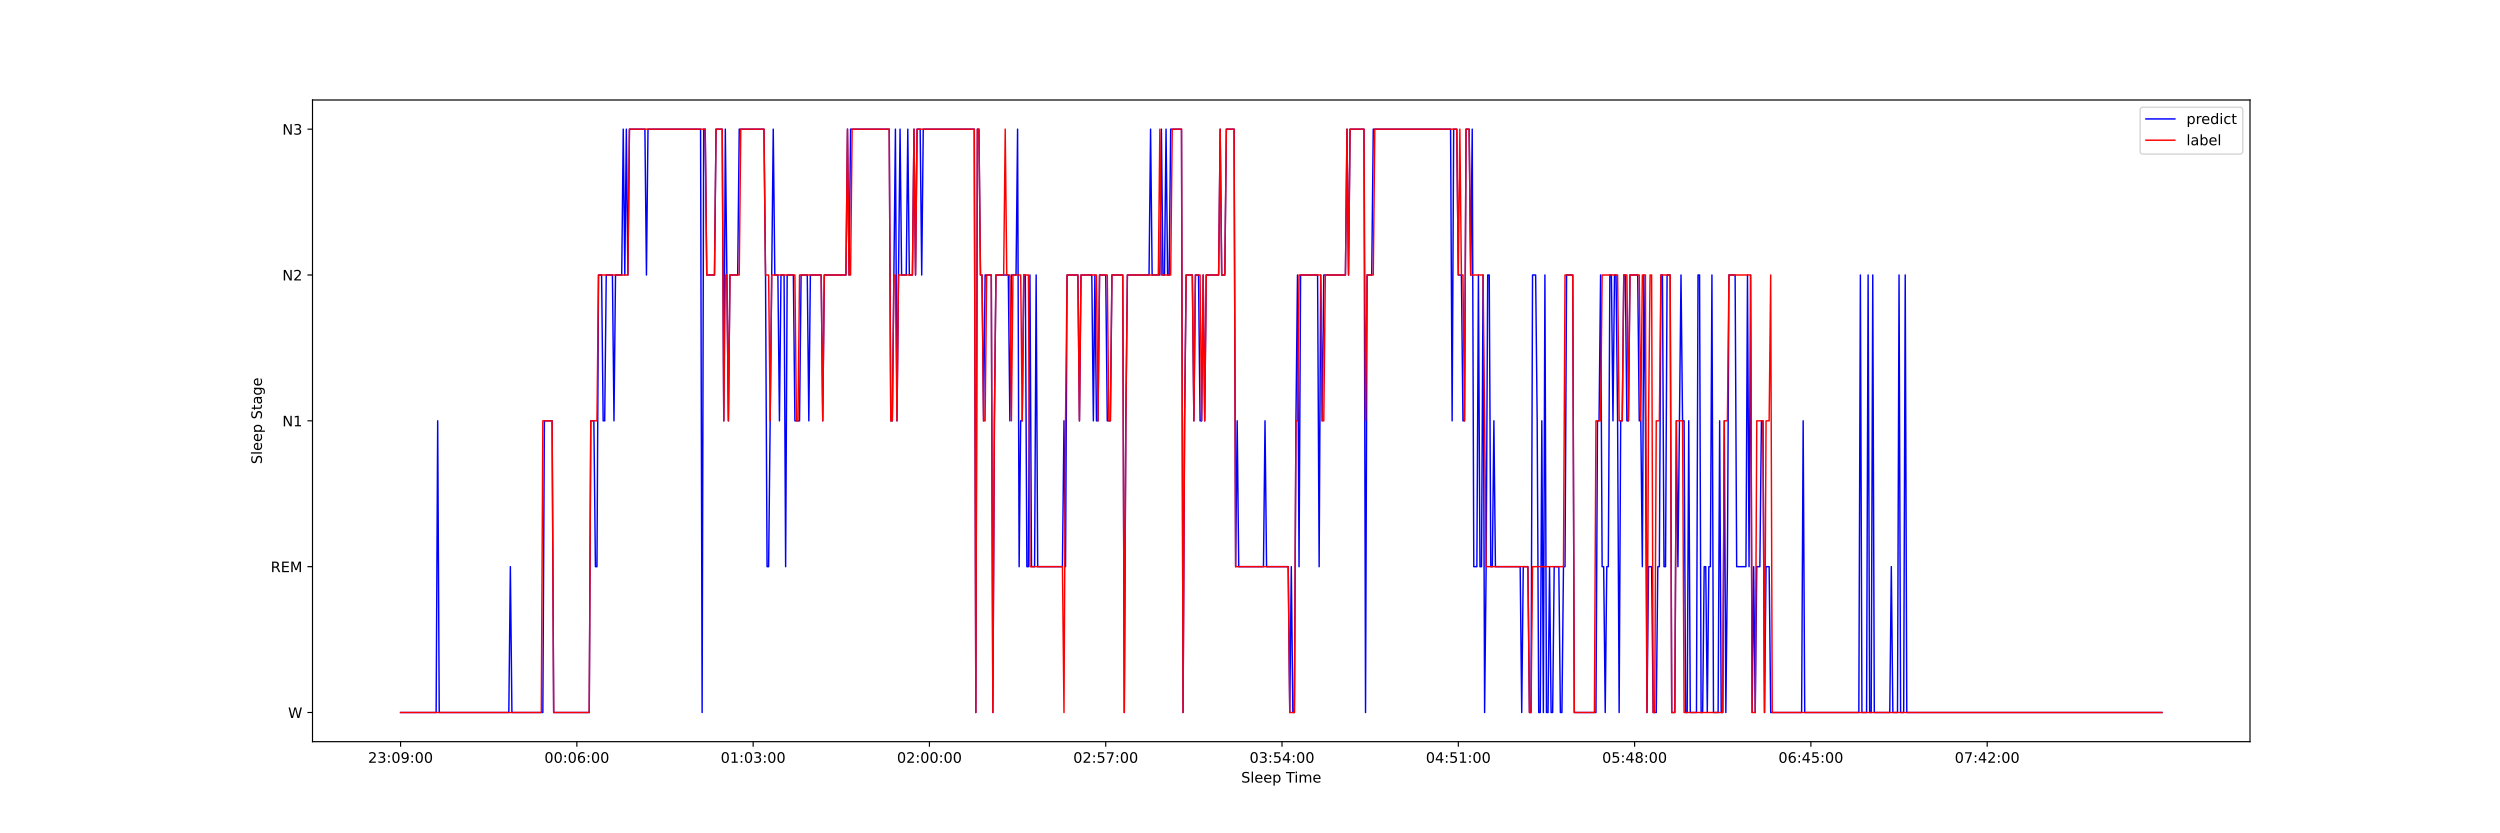 <?xml version="1.0" encoding="utf-8" standalone="no"?>
<!DOCTYPE svg PUBLIC "-//W3C//DTD SVG 1.1//EN"
  "http://www.w3.org/Graphics/SVG/1.1/DTD/svg11.dtd">
<!-- Created with matplotlib (https://matplotlib.org/) -->
<svg height="576pt" version="1.1" viewBox="0 0 1728 576" width="1728pt" xmlns="http://www.w3.org/2000/svg" xmlns:xlink="http://www.w3.org/1999/xlink">
 <defs>
  <style type="text/css">*{stroke-linecap:butt;stroke-linejoin:round;}</style>
 </defs>
 <g id="figure_1">
  <g id="patch_1">
   <path d="M 0 576 
L 1728 576 
L 1728 0 
L 0 0 
z
" style="fill:#ffffff;"/>
  </g>
  <g id="axes_1">
   <g id="patch_2">
    <path d="M 216 512.64 
L 1555.2 512.64 
L 1555.2 69.12 
L 216 69.12 
z
" style="fill:#ffffff;"/>
   </g>
   <g id="matplotlib.axis_1">
    <g id="xtick_1">
     <g id="line2d_1">
      <defs>
       <path d="M 0 0 
L 0 3.5 
" id="meec1306225" style="stroke:#000000;stroke-width:0.8;"/>
      </defs>
      <g>
       <use style="stroke:#000000;stroke-width:0.8;" x="276.873" xlink:href="#meec1306225" y="512.64"/>
      </g>
     </g>
     <g id="text_1">
      <!-- 23:09:00 -->
      <g transform="translate(254.416 527.238)scale(0.1 -0.1)">
       <defs>
        <path d="M 19.188 8.297 
L 53.609 8.297 
L 53.609 0 
L 7.328 0 
L 7.328 8.297 
Q 12.938 14.109 22.625 23.891 
Q 32.328 33.688 34.812 36.531 
Q 39.547 41.844 41.422 45.531 
Q 43.312 49.219 43.312 52.781 
Q 43.312 58.594 39.234 62.25 
Q 35.156 65.922 28.609 65.922 
Q 23.969 65.922 18.812 64.312 
Q 13.672 62.703 7.812 59.422 
L 7.812 69.391 
Q 13.766 71.781 18.938 73 
Q 24.125 74.219 28.422 74.219 
Q 39.75 74.219 46.484 68.547 
Q 53.219 62.891 53.219 53.422 
Q 53.219 48.922 51.531 44.891 
Q 49.859 40.875 45.406 35.406 
Q 44.188 33.984 37.641 27.219 
Q 31.109 20.453 19.188 8.297 
z
" id="DejaVuSans-50"/>
        <path d="M 40.578 39.312 
Q 47.656 37.797 51.625 33 
Q 55.609 28.219 55.609 21.188 
Q 55.609 10.406 48.188 4.484 
Q 40.766 -1.422 27.094 -1.422 
Q 22.516 -1.422 17.656 -0.516 
Q 12.797 0.391 7.625 2.203 
L 7.625 11.719 
Q 11.719 9.328 16.594 8.109 
Q 21.484 6.891 26.812 6.891 
Q 36.078 6.891 40.938 10.547 
Q 45.797 14.203 45.797 21.188 
Q 45.797 27.641 41.281 31.266 
Q 36.766 34.906 28.719 34.906 
L 20.219 34.906 
L 20.219 43.016 
L 29.109 43.016 
Q 36.375 43.016 40.234 45.922 
Q 44.094 48.828 44.094 54.297 
Q 44.094 59.906 40.109 62.906 
Q 36.141 65.922 28.719 65.922 
Q 24.656 65.922 20.016 65.031 
Q 15.375 64.156 9.812 62.312 
L 9.812 71.094 
Q 15.438 72.656 20.344 73.438 
Q 25.25 74.219 29.594 74.219 
Q 40.828 74.219 47.359 69.109 
Q 53.906 64.016 53.906 55.328 
Q 53.906 49.266 50.438 45.094 
Q 46.969 40.922 40.578 39.312 
z
" id="DejaVuSans-51"/>
        <path d="M 11.719 12.406 
L 22.016 12.406 
L 22.016 0 
L 11.719 0 
z
M 11.719 51.703 
L 22.016 51.703 
L 22.016 39.312 
L 11.719 39.312 
z
" id="DejaVuSans-58"/>
        <path d="M 31.781 66.406 
Q 24.172 66.406 20.328 58.906 
Q 16.5 51.422 16.5 36.375 
Q 16.5 21.391 20.328 13.891 
Q 24.172 6.391 31.781 6.391 
Q 39.453 6.391 43.281 13.891 
Q 47.125 21.391 47.125 36.375 
Q 47.125 51.422 43.281 58.906 
Q 39.453 66.406 31.781 66.406 
z
M 31.781 74.219 
Q 44.047 74.219 50.516 64.516 
Q 56.984 54.828 56.984 36.375 
Q 56.984 17.969 50.516 8.266 
Q 44.047 -1.422 31.781 -1.422 
Q 19.531 -1.422 13.062 8.266 
Q 6.594 17.969 6.594 36.375 
Q 6.594 54.828 13.062 64.516 
Q 19.531 74.219 31.781 74.219 
z
" id="DejaVuSans-48"/>
        <path d="M 10.984 1.516 
L 10.984 10.5 
Q 14.703 8.734 18.5 7.812 
Q 22.312 6.891 25.984 6.891 
Q 35.75 6.891 40.891 13.453 
Q 46.047 20.016 46.781 33.406 
Q 43.953 29.203 39.594 26.953 
Q 35.25 24.703 29.984 24.703 
Q 19.047 24.703 12.672 31.312 
Q 6.297 37.938 6.297 49.422 
Q 6.297 60.641 12.938 67.422 
Q 19.578 74.219 30.609 74.219 
Q 43.266 74.219 49.922 64.516 
Q 56.594 54.828 56.594 36.375 
Q 56.594 19.141 48.406 8.859 
Q 40.234 -1.422 26.422 -1.422 
Q 22.703 -1.422 18.891 -0.688 
Q 15.094 0.047 10.984 1.516 
z
M 30.609 32.422 
Q 37.25 32.422 41.125 36.953 
Q 45.016 41.5 45.016 49.422 
Q 45.016 57.281 41.125 61.844 
Q 37.25 66.406 30.609 66.406 
Q 23.969 66.406 20.094 61.844 
Q 16.219 57.281 16.219 49.422 
Q 16.219 41.5 20.094 36.953 
Q 23.969 32.422 30.609 32.422 
z
" id="DejaVuSans-57"/>
       </defs>
       <use xlink:href="#DejaVuSans-50"/>
       <use x="63.623" xlink:href="#DejaVuSans-51"/>
       <use x="127.246" xlink:href="#DejaVuSans-58"/>
       <use x="160.938" xlink:href="#DejaVuSans-48"/>
       <use x="224.561" xlink:href="#DejaVuSans-57"/>
       <use x="288.184" xlink:href="#DejaVuSans-58"/>
       <use x="321.875" xlink:href="#DejaVuSans-48"/>
       <use x="385.498" xlink:href="#DejaVuSans-48"/>
      </g>
     </g>
    </g>
    <g id="xtick_2">
     <g id="line2d_2">
      <g>
       <use style="stroke:#000000;stroke-width:0.8;" x="398.725" xlink:href="#meec1306225" y="512.64"/>
      </g>
     </g>
     <g id="text_2">
      <!-- 00:06:00 -->
      <g transform="translate(376.269 527.238)scale(0.1 -0.1)">
       <defs>
        <path d="M 33.016 40.375 
Q 26.375 40.375 22.484 35.828 
Q 18.609 31.297 18.609 23.391 
Q 18.609 15.531 22.484 10.953 
Q 26.375 6.391 33.016 6.391 
Q 39.656 6.391 43.531 10.953 
Q 47.406 15.531 47.406 23.391 
Q 47.406 31.297 43.531 35.828 
Q 39.656 40.375 33.016 40.375 
z
M 52.594 71.297 
L 52.594 62.312 
Q 48.875 64.062 45.094 64.984 
Q 41.312 65.922 37.594 65.922 
Q 27.828 65.922 22.672 59.328 
Q 17.531 52.734 16.797 39.406 
Q 19.672 43.656 24.016 45.922 
Q 28.375 48.188 33.594 48.188 
Q 44.578 48.188 50.953 41.516 
Q 57.328 34.859 57.328 23.391 
Q 57.328 12.156 50.688 5.359 
Q 44.047 -1.422 33.016 -1.422 
Q 20.359 -1.422 13.672 8.266 
Q 6.984 17.969 6.984 36.375 
Q 6.984 53.656 15.188 63.938 
Q 23.391 74.219 37.203 74.219 
Q 40.922 74.219 44.703 73.484 
Q 48.484 72.75 52.594 71.297 
z
" id="DejaVuSans-54"/>
       </defs>
       <use xlink:href="#DejaVuSans-48"/>
       <use x="63.623" xlink:href="#DejaVuSans-48"/>
       <use x="127.246" xlink:href="#DejaVuSans-58"/>
       <use x="160.938" xlink:href="#DejaVuSans-48"/>
       <use x="224.561" xlink:href="#DejaVuSans-54"/>
       <use x="288.184" xlink:href="#DejaVuSans-58"/>
       <use x="321.875" xlink:href="#DejaVuSans-48"/>
       <use x="385.498" xlink:href="#DejaVuSans-48"/>
      </g>
     </g>
    </g>
    <g id="xtick_3">
     <g id="line2d_3">
      <g>
       <use style="stroke:#000000;stroke-width:0.8;" x="520.577" xlink:href="#meec1306225" y="512.64"/>
      </g>
     </g>
     <g id="text_3">
      <!-- 01:03:00 -->
      <g transform="translate(498.121 527.238)scale(0.1 -0.1)">
       <defs>
        <path d="M 12.406 8.297 
L 28.516 8.297 
L 28.516 63.922 
L 10.984 60.406 
L 10.984 69.391 
L 28.422 72.906 
L 38.281 72.906 
L 38.281 8.297 
L 54.391 8.297 
L 54.391 0 
L 12.406 0 
z
" id="DejaVuSans-49"/>
       </defs>
       <use xlink:href="#DejaVuSans-48"/>
       <use x="63.623" xlink:href="#DejaVuSans-49"/>
       <use x="127.246" xlink:href="#DejaVuSans-58"/>
       <use x="160.938" xlink:href="#DejaVuSans-48"/>
       <use x="224.561" xlink:href="#DejaVuSans-51"/>
       <use x="288.184" xlink:href="#DejaVuSans-58"/>
       <use x="321.875" xlink:href="#DejaVuSans-48"/>
       <use x="385.498" xlink:href="#DejaVuSans-48"/>
      </g>
     </g>
    </g>
    <g id="xtick_4">
     <g id="line2d_4">
      <g>
       <use style="stroke:#000000;stroke-width:0.8;" x="642.43" xlink:href="#meec1306225" y="512.64"/>
      </g>
     </g>
     <g id="text_4">
      <!-- 02:00:00 -->
      <g transform="translate(619.974 527.238)scale(0.1 -0.1)">
       <use xlink:href="#DejaVuSans-48"/>
       <use x="63.623" xlink:href="#DejaVuSans-50"/>
       <use x="127.246" xlink:href="#DejaVuSans-58"/>
       <use x="160.938" xlink:href="#DejaVuSans-48"/>
       <use x="224.561" xlink:href="#DejaVuSans-48"/>
       <use x="288.184" xlink:href="#DejaVuSans-58"/>
       <use x="321.875" xlink:href="#DejaVuSans-48"/>
       <use x="385.498" xlink:href="#DejaVuSans-48"/>
      </g>
     </g>
    </g>
    <g id="xtick_5">
     <g id="line2d_5">
      <g>
       <use style="stroke:#000000;stroke-width:0.8;" x="764.282" xlink:href="#meec1306225" y="512.64"/>
      </g>
     </g>
     <g id="text_5">
      <!-- 02:57:00 -->
      <g transform="translate(741.826 527.238)scale(0.1 -0.1)">
       <defs>
        <path d="M 10.797 72.906 
L 49.516 72.906 
L 49.516 64.594 
L 19.828 64.594 
L 19.828 46.734 
Q 21.969 47.469 24.109 47.828 
Q 26.266 48.188 28.422 48.188 
Q 40.625 48.188 47.75 41.5 
Q 54.891 34.812 54.891 23.391 
Q 54.891 11.625 47.562 5.094 
Q 40.234 -1.422 26.906 -1.422 
Q 22.312 -1.422 17.547 -0.641 
Q 12.797 0.141 7.719 1.703 
L 7.719 11.625 
Q 12.109 9.234 16.797 8.062 
Q 21.484 6.891 26.703 6.891 
Q 35.156 6.891 40.078 11.328 
Q 45.016 15.766 45.016 23.391 
Q 45.016 31 40.078 35.438 
Q 35.156 39.891 26.703 39.891 
Q 22.75 39.891 18.812 39.016 
Q 14.891 38.141 10.797 36.281 
z
" id="DejaVuSans-53"/>
        <path d="M 8.203 72.906 
L 55.078 72.906 
L 55.078 68.703 
L 28.609 0 
L 18.312 0 
L 43.219 64.594 
L 8.203 64.594 
z
" id="DejaVuSans-55"/>
       </defs>
       <use xlink:href="#DejaVuSans-48"/>
       <use x="63.623" xlink:href="#DejaVuSans-50"/>
       <use x="127.246" xlink:href="#DejaVuSans-58"/>
       <use x="160.938" xlink:href="#DejaVuSans-53"/>
       <use x="224.561" xlink:href="#DejaVuSans-55"/>
       <use x="288.184" xlink:href="#DejaVuSans-58"/>
       <use x="321.875" xlink:href="#DejaVuSans-48"/>
       <use x="385.498" xlink:href="#DejaVuSans-48"/>
      </g>
     </g>
    </g>
    <g id="xtick_6">
     <g id="line2d_6">
      <g>
       <use style="stroke:#000000;stroke-width:0.8;" x="886.134" xlink:href="#meec1306225" y="512.64"/>
      </g>
     </g>
     <g id="text_6">
      <!-- 03:54:00 -->
      <g transform="translate(863.678 527.238)scale(0.1 -0.1)">
       <defs>
        <path d="M 37.797 64.312 
L 12.891 25.391 
L 37.797 25.391 
z
M 35.203 72.906 
L 47.609 72.906 
L 47.609 25.391 
L 58.016 25.391 
L 58.016 17.188 
L 47.609 17.188 
L 47.609 0 
L 37.797 0 
L 37.797 17.188 
L 4.891 17.188 
L 4.891 26.703 
z
" id="DejaVuSans-52"/>
       </defs>
       <use xlink:href="#DejaVuSans-48"/>
       <use x="63.623" xlink:href="#DejaVuSans-51"/>
       <use x="127.246" xlink:href="#DejaVuSans-58"/>
       <use x="160.938" xlink:href="#DejaVuSans-53"/>
       <use x="224.561" xlink:href="#DejaVuSans-52"/>
       <use x="288.184" xlink:href="#DejaVuSans-58"/>
       <use x="321.875" xlink:href="#DejaVuSans-48"/>
       <use x="385.498" xlink:href="#DejaVuSans-48"/>
      </g>
     </g>
    </g>
    <g id="xtick_7">
     <g id="line2d_7">
      <g>
       <use style="stroke:#000000;stroke-width:0.8;" x="1007.987" xlink:href="#meec1306225" y="512.64"/>
      </g>
     </g>
     <g id="text_7">
      <!-- 04:51:00 -->
      <g transform="translate(985.531 527.238)scale(0.1 -0.1)">
       <use xlink:href="#DejaVuSans-48"/>
       <use x="63.623" xlink:href="#DejaVuSans-52"/>
       <use x="127.246" xlink:href="#DejaVuSans-58"/>
       <use x="160.938" xlink:href="#DejaVuSans-53"/>
       <use x="224.561" xlink:href="#DejaVuSans-49"/>
       <use x="288.184" xlink:href="#DejaVuSans-58"/>
       <use x="321.875" xlink:href="#DejaVuSans-48"/>
       <use x="385.498" xlink:href="#DejaVuSans-48"/>
      </g>
     </g>
    </g>
    <g id="xtick_8">
     <g id="line2d_8">
      <g>
       <use style="stroke:#000000;stroke-width:0.8;" x="1129.839" xlink:href="#meec1306225" y="512.64"/>
      </g>
     </g>
     <g id="text_8">
      <!-- 05:48:00 -->
      <g transform="translate(1107.383 527.238)scale(0.1 -0.1)">
       <defs>
        <path d="M 31.781 34.625 
Q 24.75 34.625 20.719 30.859 
Q 16.703 27.094 16.703 20.516 
Q 16.703 13.922 20.719 10.156 
Q 24.75 6.391 31.781 6.391 
Q 38.812 6.391 42.859 10.172 
Q 46.922 13.969 46.922 20.516 
Q 46.922 27.094 42.891 30.859 
Q 38.875 34.625 31.781 34.625 
z
M 21.922 38.812 
Q 15.578 40.375 12.031 44.719 
Q 8.5 49.078 8.5 55.328 
Q 8.5 64.062 14.719 69.141 
Q 20.953 74.219 31.781 74.219 
Q 42.672 74.219 48.875 69.141 
Q 55.078 64.062 55.078 55.328 
Q 55.078 49.078 51.531 44.719 
Q 48 40.375 41.703 38.812 
Q 48.828 37.156 52.797 32.312 
Q 56.781 27.484 56.781 20.516 
Q 56.781 9.906 50.312 4.234 
Q 43.844 -1.422 31.781 -1.422 
Q 19.734 -1.422 13.25 4.234 
Q 6.781 9.906 6.781 20.516 
Q 6.781 27.484 10.781 32.312 
Q 14.797 37.156 21.922 38.812 
z
M 18.312 54.391 
Q 18.312 48.734 21.844 45.562 
Q 25.391 42.391 31.781 42.391 
Q 38.141 42.391 41.719 45.562 
Q 45.312 48.734 45.312 54.391 
Q 45.312 60.062 41.719 63.234 
Q 38.141 66.406 31.781 66.406 
Q 25.391 66.406 21.844 63.234 
Q 18.312 60.062 18.312 54.391 
z
" id="DejaVuSans-56"/>
       </defs>
       <use xlink:href="#DejaVuSans-48"/>
       <use x="63.623" xlink:href="#DejaVuSans-53"/>
       <use x="127.246" xlink:href="#DejaVuSans-58"/>
       <use x="160.938" xlink:href="#DejaVuSans-52"/>
       <use x="224.561" xlink:href="#DejaVuSans-56"/>
       <use x="288.184" xlink:href="#DejaVuSans-58"/>
       <use x="321.875" xlink:href="#DejaVuSans-48"/>
       <use x="385.498" xlink:href="#DejaVuSans-48"/>
      </g>
     </g>
    </g>
    <g id="xtick_9">
     <g id="line2d_9">
      <g>
       <use style="stroke:#000000;stroke-width:0.8;" x="1251.691" xlink:href="#meec1306225" y="512.64"/>
      </g>
     </g>
     <g id="text_9">
      <!-- 06:45:00 -->
      <g transform="translate(1229.235 527.238)scale(0.1 -0.1)">
       <use xlink:href="#DejaVuSans-48"/>
       <use x="63.623" xlink:href="#DejaVuSans-54"/>
       <use x="127.246" xlink:href="#DejaVuSans-58"/>
       <use x="160.938" xlink:href="#DejaVuSans-52"/>
       <use x="224.561" xlink:href="#DejaVuSans-53"/>
       <use x="288.184" xlink:href="#DejaVuSans-58"/>
       <use x="321.875" xlink:href="#DejaVuSans-48"/>
       <use x="385.498" xlink:href="#DejaVuSans-48"/>
      </g>
     </g>
    </g>
    <g id="xtick_10">
     <g id="line2d_10">
      <g>
       <use style="stroke:#000000;stroke-width:0.8;" x="1373.544" xlink:href="#meec1306225" y="512.64"/>
      </g>
     </g>
     <g id="text_10">
      <!-- 07:42:00 -->
      <g transform="translate(1351.088 527.238)scale(0.1 -0.1)">
       <use xlink:href="#DejaVuSans-48"/>
       <use x="63.623" xlink:href="#DejaVuSans-55"/>
       <use x="127.246" xlink:href="#DejaVuSans-58"/>
       <use x="160.938" xlink:href="#DejaVuSans-52"/>
       <use x="224.561" xlink:href="#DejaVuSans-50"/>
       <use x="288.184" xlink:href="#DejaVuSans-58"/>
       <use x="321.875" xlink:href="#DejaVuSans-48"/>
       <use x="385.498" xlink:href="#DejaVuSans-48"/>
      </g>
     </g>
    </g>
    <g id="text_11">
     <!-- Sleep Time -->
     <g transform="translate(857.887 540.917)scale(0.1 -0.1)">
      <defs>
       <path d="M 53.516 70.516 
L 53.516 60.891 
Q 47.906 63.578 42.922 64.891 
Q 37.938 66.219 33.297 66.219 
Q 25.25 66.219 20.875 63.094 
Q 16.5 59.969 16.5 54.203 
Q 16.5 49.359 19.406 46.891 
Q 22.312 44.438 30.422 42.922 
L 36.375 41.703 
Q 47.406 39.594 52.656 34.297 
Q 57.906 29 57.906 20.125 
Q 57.906 9.516 50.797 4.047 
Q 43.703 -1.422 29.984 -1.422 
Q 24.812 -1.422 18.969 -0.25 
Q 13.141 0.922 6.891 3.219 
L 6.891 13.375 
Q 12.891 10.016 18.656 8.297 
Q 24.422 6.594 29.984 6.594 
Q 38.422 6.594 43.016 9.906 
Q 47.609 13.234 47.609 19.391 
Q 47.609 24.75 44.312 27.781 
Q 41.016 30.812 33.5 32.328 
L 27.484 33.5 
Q 16.453 35.688 11.516 40.375 
Q 6.594 45.062 6.594 53.422 
Q 6.594 63.094 13.406 68.656 
Q 20.219 74.219 32.172 74.219 
Q 37.312 74.219 42.625 73.281 
Q 47.953 72.359 53.516 70.516 
z
" id="DejaVuSans-83"/>
       <path d="M 9.422 75.984 
L 18.406 75.984 
L 18.406 0 
L 9.422 0 
z
" id="DejaVuSans-108"/>
       <path d="M 56.203 29.594 
L 56.203 25.203 
L 14.891 25.203 
Q 15.484 15.922 20.484 11.062 
Q 25.484 6.203 34.422 6.203 
Q 39.594 6.203 44.453 7.469 
Q 49.312 8.734 54.109 11.281 
L 54.109 2.781 
Q 49.266 0.734 44.188 -0.344 
Q 39.109 -1.422 33.891 -1.422 
Q 20.797 -1.422 13.156 6.188 
Q 5.516 13.812 5.516 26.812 
Q 5.516 40.234 12.766 48.109 
Q 20.016 56 32.328 56 
Q 43.359 56 49.781 48.891 
Q 56.203 41.797 56.203 29.594 
z
M 47.219 32.234 
Q 47.125 39.594 43.094 43.984 
Q 39.062 48.391 32.422 48.391 
Q 24.906 48.391 20.391 44.141 
Q 15.875 39.891 15.188 32.172 
z
" id="DejaVuSans-101"/>
       <path d="M 18.109 8.203 
L 18.109 -20.797 
L 9.078 -20.797 
L 9.078 54.688 
L 18.109 54.688 
L 18.109 46.391 
Q 20.953 51.266 25.266 53.625 
Q 29.594 56 35.594 56 
Q 45.562 56 51.781 48.094 
Q 58.016 40.188 58.016 27.297 
Q 58.016 14.406 51.781 6.484 
Q 45.562 -1.422 35.594 -1.422 
Q 29.594 -1.422 25.266 0.953 
Q 20.953 3.328 18.109 8.203 
z
M 48.688 27.297 
Q 48.688 37.203 44.609 42.844 
Q 40.531 48.484 33.406 48.484 
Q 26.266 48.484 22.188 42.844 
Q 18.109 37.203 18.109 27.297 
Q 18.109 17.391 22.188 11.75 
Q 26.266 6.109 33.406 6.109 
Q 40.531 6.109 44.609 11.75 
Q 48.688 17.391 48.688 27.297 
z
" id="DejaVuSans-112"/>
       <path id="DejaVuSans-32"/>
       <path d="M -0.297 72.906 
L 61.375 72.906 
L 61.375 64.594 
L 35.5 64.594 
L 35.5 0 
L 25.594 0 
L 25.594 64.594 
L -0.297 64.594 
z
" id="DejaVuSans-84"/>
       <path d="M 9.422 54.688 
L 18.406 54.688 
L 18.406 0 
L 9.422 0 
z
M 9.422 75.984 
L 18.406 75.984 
L 18.406 64.594 
L 9.422 64.594 
z
" id="DejaVuSans-105"/>
       <path d="M 52 44.188 
Q 55.375 50.25 60.062 53.125 
Q 64.75 56 71.094 56 
Q 79.641 56 84.281 50.016 
Q 88.922 44.047 88.922 33.016 
L 88.922 0 
L 79.891 0 
L 79.891 32.719 
Q 79.891 40.578 77.094 44.375 
Q 74.312 48.188 68.609 48.188 
Q 61.625 48.188 57.562 43.547 
Q 53.516 38.922 53.516 30.906 
L 53.516 0 
L 44.484 0 
L 44.484 32.719 
Q 44.484 40.625 41.703 44.406 
Q 38.922 48.188 33.109 48.188 
Q 26.219 48.188 22.156 43.531 
Q 18.109 38.875 18.109 30.906 
L 18.109 0 
L 9.078 0 
L 9.078 54.688 
L 18.109 54.688 
L 18.109 46.188 
Q 21.188 51.219 25.484 53.609 
Q 29.781 56 35.688 56 
Q 41.656 56 45.828 52.969 
Q 50 49.953 52 44.188 
z
" id="DejaVuSans-109"/>
      </defs>
      <use xlink:href="#DejaVuSans-83"/>
      <use x="63.477" xlink:href="#DejaVuSans-108"/>
      <use x="91.26" xlink:href="#DejaVuSans-101"/>
      <use x="152.783" xlink:href="#DejaVuSans-101"/>
      <use x="214.307" xlink:href="#DejaVuSans-112"/>
      <use x="277.783" xlink:href="#DejaVuSans-32"/>
      <use x="309.57" xlink:href="#DejaVuSans-84"/>
      <use x="367.529" xlink:href="#DejaVuSans-105"/>
      <use x="395.312" xlink:href="#DejaVuSans-109"/>
      <use x="492.725" xlink:href="#DejaVuSans-101"/>
     </g>
    </g>
   </g>
   <g id="matplotlib.axis_2">
    <g id="ytick_1">
     <g id="line2d_11">
      <defs>
       <path d="M 0 0 
L -3.5 0 
" id="m6149d29965" style="stroke:#000000;stroke-width:0.8;"/>
      </defs>
      <g>
       <use style="stroke:#000000;stroke-width:0.8;" x="216" xlink:href="#m6149d29965" y="492.48"/>
      </g>
     </g>
     <g id="text_12">
      <!-- W -->
      <g transform="translate(199.113 496.279)scale(0.1 -0.1)">
       <defs>
        <path d="M 3.328 72.906 
L 13.281 72.906 
L 28.609 11.281 
L 43.891 72.906 
L 54.984 72.906 
L 70.312 11.281 
L 85.594 72.906 
L 95.609 72.906 
L 77.297 0 
L 64.891 0 
L 49.516 63.281 
L 33.984 0 
L 21.578 0 
z
" id="DejaVuSans-87"/>
       </defs>
       <use xlink:href="#DejaVuSans-87"/>
      </g>
     </g>
    </g>
    <g id="ytick_2">
     <g id="line2d_12">
      <g>
       <use style="stroke:#000000;stroke-width:0.8;" x="216" xlink:href="#m6149d29965" y="391.68"/>
      </g>
     </g>
     <g id="text_13">
      <!-- REM -->
      <g transform="translate(187.105 395.479)scale(0.1 -0.1)">
       <defs>
        <path d="M 44.391 34.188 
Q 47.562 33.109 50.562 29.594 
Q 53.562 26.078 56.594 19.922 
L 66.609 0 
L 56 0 
L 46.688 18.703 
Q 43.062 26.031 39.672 28.422 
Q 36.281 30.812 30.422 30.812 
L 19.672 30.812 
L 19.672 0 
L 9.812 0 
L 9.812 72.906 
L 32.078 72.906 
Q 44.578 72.906 50.734 67.672 
Q 56.891 62.453 56.891 51.906 
Q 56.891 45.016 53.688 40.469 
Q 50.484 35.938 44.391 34.188 
z
M 19.672 64.797 
L 19.672 38.922 
L 32.078 38.922 
Q 39.203 38.922 42.844 42.219 
Q 46.484 45.516 46.484 51.906 
Q 46.484 58.297 42.844 61.547 
Q 39.203 64.797 32.078 64.797 
z
" id="DejaVuSans-82"/>
        <path d="M 9.812 72.906 
L 55.906 72.906 
L 55.906 64.594 
L 19.672 64.594 
L 19.672 43.016 
L 54.391 43.016 
L 54.391 34.719 
L 19.672 34.719 
L 19.672 8.297 
L 56.781 8.297 
L 56.781 0 
L 9.812 0 
z
" id="DejaVuSans-69"/>
        <path d="M 9.812 72.906 
L 24.516 72.906 
L 43.109 23.297 
L 61.812 72.906 
L 76.516 72.906 
L 76.516 0 
L 66.891 0 
L 66.891 64.016 
L 48.094 14.016 
L 38.188 14.016 
L 19.391 64.016 
L 19.391 0 
L 9.812 0 
z
" id="DejaVuSans-77"/>
       </defs>
       <use xlink:href="#DejaVuSans-82"/>
       <use x="69.482" xlink:href="#DejaVuSans-69"/>
       <use x="132.666" xlink:href="#DejaVuSans-77"/>
      </g>
     </g>
    </g>
    <g id="ytick_3">
     <g id="line2d_13">
      <g>
       <use style="stroke:#000000;stroke-width:0.8;" x="216" xlink:href="#m6149d29965" y="290.88"/>
      </g>
     </g>
     <g id="text_14">
      <!-- N1 -->
      <g transform="translate(195.156 294.679)scale(0.1 -0.1)">
       <defs>
        <path d="M 9.812 72.906 
L 23.094 72.906 
L 55.422 11.922 
L 55.422 72.906 
L 64.984 72.906 
L 64.984 0 
L 51.703 0 
L 19.391 60.984 
L 19.391 0 
L 9.812 0 
z
" id="DejaVuSans-78"/>
       </defs>
       <use xlink:href="#DejaVuSans-78"/>
       <use x="74.805" xlink:href="#DejaVuSans-49"/>
      </g>
     </g>
    </g>
    <g id="ytick_4">
     <g id="line2d_14">
      <g>
       <use style="stroke:#000000;stroke-width:0.8;" x="216" xlink:href="#m6149d29965" y="190.08"/>
      </g>
     </g>
     <g id="text_15">
      <!-- N2 -->
      <g transform="translate(195.156 193.879)scale(0.1 -0.1)">
       <use xlink:href="#DejaVuSans-78"/>
       <use x="74.805" xlink:href="#DejaVuSans-50"/>
      </g>
     </g>
    </g>
    <g id="ytick_5">
     <g id="line2d_15">
      <g>
       <use style="stroke:#000000;stroke-width:0.8;" x="216" xlink:href="#m6149d29965" y="89.28"/>
      </g>
     </g>
     <g id="text_16">
      <!-- N3 -->
      <g transform="translate(195.156 93.079)scale(0.1 -0.1)">
       <use xlink:href="#DejaVuSans-78"/>
       <use x="74.805" xlink:href="#DejaVuSans-51"/>
      </g>
     </g>
    </g>
    <g id="text_17">
     <!-- Sleep Stage -->
     <g transform="translate(181.025 320.809)rotate(-90)scale(0.1 -0.1)">
      <defs>
       <path d="M 18.312 70.219 
L 18.312 54.688 
L 36.812 54.688 
L 36.812 47.703 
L 18.312 47.703 
L 18.312 18.016 
Q 18.312 11.328 20.141 9.422 
Q 21.969 7.516 27.594 7.516 
L 36.812 7.516 
L 36.812 0 
L 27.594 0 
Q 17.188 0 13.234 3.875 
Q 9.281 7.766 9.281 18.016 
L 9.281 47.703 
L 2.688 47.703 
L 2.688 54.688 
L 9.281 54.688 
L 9.281 70.219 
z
" id="DejaVuSans-116"/>
       <path d="M 34.281 27.484 
Q 23.391 27.484 19.188 25 
Q 14.984 22.516 14.984 16.5 
Q 14.984 11.719 18.141 8.906 
Q 21.297 6.109 26.703 6.109 
Q 34.188 6.109 38.703 11.406 
Q 43.219 16.703 43.219 25.484 
L 43.219 27.484 
z
M 52.203 31.203 
L 52.203 0 
L 43.219 0 
L 43.219 8.297 
Q 40.141 3.328 35.547 0.953 
Q 30.953 -1.422 24.312 -1.422 
Q 15.922 -1.422 10.953 3.297 
Q 6 8.016 6 15.922 
Q 6 25.141 12.172 29.828 
Q 18.359 34.516 30.609 34.516 
L 43.219 34.516 
L 43.219 35.406 
Q 43.219 41.609 39.141 45 
Q 35.062 48.391 27.688 48.391 
Q 23 48.391 18.547 47.266 
Q 14.109 46.141 10.016 43.891 
L 10.016 52.203 
Q 14.938 54.109 19.578 55.047 
Q 24.219 56 28.609 56 
Q 40.484 56 46.344 49.844 
Q 52.203 43.703 52.203 31.203 
z
" id="DejaVuSans-97"/>
       <path d="M 45.406 27.984 
Q 45.406 37.75 41.375 43.109 
Q 37.359 48.484 30.078 48.484 
Q 22.859 48.484 18.828 43.109 
Q 14.797 37.75 14.797 27.984 
Q 14.797 18.266 18.828 12.891 
Q 22.859 7.516 30.078 7.516 
Q 37.359 7.516 41.375 12.891 
Q 45.406 18.266 45.406 27.984 
z
M 54.391 6.781 
Q 54.391 -7.172 48.188 -13.984 
Q 42 -20.797 29.203 -20.797 
Q 24.469 -20.797 20.266 -20.094 
Q 16.062 -19.391 12.109 -17.922 
L 12.109 -9.188 
Q 16.062 -11.328 19.922 -12.344 
Q 23.781 -13.375 27.781 -13.375 
Q 36.625 -13.375 41.016 -8.766 
Q 45.406 -4.156 45.406 5.172 
L 45.406 9.625 
Q 42.625 4.781 38.281 2.391 
Q 33.938 0 27.875 0 
Q 17.828 0 11.672 7.656 
Q 5.516 15.328 5.516 27.984 
Q 5.516 40.672 11.672 48.328 
Q 17.828 56 27.875 56 
Q 33.938 56 38.281 53.609 
Q 42.625 51.219 45.406 46.391 
L 45.406 54.688 
L 54.391 54.688 
z
" id="DejaVuSans-103"/>
      </defs>
      <use xlink:href="#DejaVuSans-83"/>
      <use x="63.477" xlink:href="#DejaVuSans-108"/>
      <use x="91.26" xlink:href="#DejaVuSans-101"/>
      <use x="152.783" xlink:href="#DejaVuSans-101"/>
      <use x="214.307" xlink:href="#DejaVuSans-112"/>
      <use x="277.783" xlink:href="#DejaVuSans-32"/>
      <use x="309.57" xlink:href="#DejaVuSans-83"/>
      <use x="373.047" xlink:href="#DejaVuSans-116"/>
      <use x="412.256" xlink:href="#DejaVuSans-97"/>
      <use x="473.535" xlink:href="#DejaVuSans-103"/>
      <use x="537.012" xlink:href="#DejaVuSans-101"/>
     </g>
    </g>
   </g>
   <g id="line2d_16">
    <path clip-path="url(#p7b86579d6d)" d="M 276.873 492.48 
L 301.457 492.48 
L 302.526 290.88 
L 303.595 492.48 
L 351.694 492.48 
L 352.763 391.68 
L 353.832 492.48 
L 375.21 492.48 
L 376.279 290.88 
L 381.623 290.88 
L 382.692 492.48 
L 407.276 492.48 
L 408.345 290.88 
L 410.483 290.88 
L 411.552 391.68 
L 412.621 391.68 
L 413.689 190.08 
L 415.827 190.08 
L 416.896 290.88 
L 417.965 290.88 
L 419.034 190.08 
L 423.309 190.08 
L 424.378 290.88 
L 425.447 190.08 
L 429.723 190.08 
L 430.791 89.28 
L 431.86 190.08 
L 432.929 89.28 
L 433.998 190.08 
L 435.067 89.28 
L 445.756 89.28 
L 446.825 190.08 
L 447.894 89.28 
L 484.235 89.28 
L 485.304 492.48 
L 486.373 89.28 
L 487.442 89.28 
L 488.511 190.08 
L 493.855 190.08 
L 494.924 89.28 
L 499.2 89.28 
L 500.269 290.88 
L 501.338 89.28 
L 503.475 290.88 
L 504.544 190.08 
L 509.889 190.08 
L 510.957 89.28 
L 528.06 89.28 
L 529.128 190.08 
L 530.197 391.68 
L 531.266 391.68 
L 534.473 89.28 
L 535.542 190.08 
L 537.679 190.08 
L 538.748 290.88 
L 539.817 190.08 
L 541.955 190.08 
L 543.024 391.68 
L 544.093 190.08 
L 548.368 190.08 
L 549.437 290.88 
L 552.644 290.88 
L 553.713 190.08 
L 557.988 190.08 
L 559.057 290.88 
L 560.126 190.08 
L 567.608 190.08 
L 568.677 290.88 
L 569.746 190.08 
L 584.71 190.08 
L 585.779 89.28 
L 586.848 190.08 
L 587.917 89.28 
L 614.639 89.28 
L 615.708 290.88 
L 616.777 290.88 
L 618.914 89.28 
L 619.983 290.88 
L 622.121 89.28 
L 623.19 190.08 
L 626.397 190.08 
L 627.465 89.28 
L 628.534 190.08 
L 630.672 190.08 
L 631.741 89.28 
L 632.81 190.08 
L 633.879 89.28 
L 636.016 89.28 
L 637.085 190.08 
L 638.154 89.28 
L 673.427 89.28 
L 674.496 492.48 
L 675.565 89.28 
L 676.634 89.28 
L 677.703 190.08 
L 678.772 190.08 
L 679.841 290.88 
L 680.909 190.08 
L 685.185 190.08 
L 686.254 492.48 
L 687.323 290.88 
L 688.392 190.08 
L 696.943 190.08 
L 698.012 290.88 
L 699.08 190.08 
L 702.287 190.08 
L 703.356 89.28 
L 704.425 391.68 
L 705.494 290.88 
L 706.563 290.88 
L 707.631 190.08 
L 708.7 190.08 
L 709.769 391.68 
L 710.838 391.68 
L 711.907 190.08 
L 712.976 391.68 
L 715.114 391.68 
L 716.182 190.08 
L 717.251 391.68 
L 734.353 391.68 
L 735.422 290.88 
L 736.491 391.68 
L 737.56 190.08 
L 745.042 190.08 
L 746.111 290.88 
L 747.18 190.08 
L 754.662 190.08 
L 755.731 290.88 
L 756.8 190.08 
L 757.869 290.88 
L 758.938 290.88 
L 760.007 190.08 
L 764.282 190.08 
L 765.351 290.88 
L 767.489 290.88 
L 768.558 190.08 
L 776.04 190.08 
L 777.109 492.48 
L 778.178 290.88 
L 779.246 190.08 
L 794.211 190.08 
L 795.28 89.28 
L 796.349 190.08 
L 801.693 190.08 
L 802.762 89.28 
L 803.831 190.08 
L 804.9 190.08 
L 805.968 89.28 
L 807.037 190.08 
L 808.106 190.08 
L 809.175 89.28 
L 816.657 89.28 
L 817.726 492.48 
L 818.795 290.88 
L 819.864 190.08 
L 824.139 190.08 
L 825.208 290.88 
L 826.277 190.08 
L 828.415 190.08 
L 829.484 290.88 
L 830.553 290.88 
L 831.622 190.08 
L 832.69 290.88 
L 833.759 190.08 
L 842.31 190.08 
L 843.379 89.28 
L 844.448 190.08 
L 846.586 190.08 
L 847.655 89.28 
L 852.999 89.28 
L 854.068 391.68 
L 855.137 290.88 
L 856.206 391.68 
L 873.308 391.68 
L 874.377 290.88 
L 875.446 391.68 
L 890.41 391.68 
L 891.479 492.48 
L 892.548 391.68 
L 893.617 492.48 
L 894.685 492.48 
L 895.754 290.88 
L 896.823 190.08 
L 897.892 391.68 
L 898.961 190.08 
L 910.719 190.08 
L 911.788 391.68 
L 912.856 190.08 
L 913.925 290.88 
L 914.994 190.08 
L 929.959 190.08 
L 931.027 89.28 
L 932.096 190.08 
L 933.165 89.28 
L 942.785 89.28 
L 943.854 492.48 
L 944.923 190.08 
L 948.129 190.08 
L 949.198 89.28 
L 1002.642 89.28 
L 1003.711 290.88 
L 1004.78 89.28 
L 1006.918 89.28 
L 1007.987 190.08 
L 1010.125 190.08 
L 1011.193 290.88 
L 1012.262 290.88 
L 1013.331 89.28 
L 1015.469 89.28 
L 1016.538 190.08 
L 1017.607 89.28 
L 1018.676 391.68 
L 1020.813 391.68 
L 1021.882 190.08 
L 1022.951 391.68 
L 1024.02 391.68 
L 1025.089 190.08 
L 1026.158 492.48 
L 1027.227 391.68 
L 1028.296 190.08 
L 1029.364 190.08 
L 1030.433 391.68 
L 1031.502 391.68 
L 1032.571 290.88 
L 1033.64 391.68 
L 1050.742 391.68 
L 1051.811 492.48 
L 1052.88 391.68 
L 1056.086 391.68 
L 1057.155 492.48 
L 1058.224 492.48 
L 1059.293 190.08 
L 1061.431 190.08 
L 1062.5 290.88 
L 1063.569 492.48 
L 1064.637 492.48 
L 1065.706 290.88 
L 1066.775 492.48 
L 1067.844 190.08 
L 1068.913 492.48 
L 1069.982 492.48 
L 1071.051 391.68 
L 1072.12 492.48 
L 1073.188 492.48 
L 1074.257 391.68 
L 1077.464 391.68 
L 1078.533 492.48 
L 1079.602 492.48 
L 1080.671 391.68 
L 1081.74 391.68 
L 1082.808 190.08 
L 1087.084 190.08 
L 1088.153 492.48 
L 1103.117 492.48 
L 1104.186 290.88 
L 1105.255 290.88 
L 1106.324 190.08 
L 1107.393 391.68 
L 1108.462 391.68 
L 1109.53 492.48 
L 1110.599 391.68 
L 1111.668 391.68 
L 1112.737 190.08 
L 1113.806 190.08 
L 1114.875 290.88 
L 1115.944 190.08 
L 1117.013 190.08 
L 1118.081 290.88 
L 1119.15 492.48 
L 1120.219 290.88 
L 1121.288 290.88 
L 1122.357 190.08 
L 1123.426 190.08 
L 1124.495 290.88 
L 1125.564 290.88 
L 1126.632 190.08 
L 1131.977 190.08 
L 1133.046 290.88 
L 1134.115 290.88 
L 1135.184 391.68 
L 1136.252 190.08 
L 1137.321 290.88 
L 1138.39 492.48 
L 1139.459 391.68 
L 1141.597 391.68 
L 1142.666 492.48 
L 1144.803 492.48 
L 1145.872 391.68 
L 1146.941 391.68 
L 1148.01 190.08 
L 1149.079 190.08 
L 1150.148 391.68 
L 1151.217 391.68 
L 1152.286 190.08 
L 1154.423 190.08 
L 1155.492 492.48 
L 1157.63 492.48 
L 1158.699 290.88 
L 1159.768 391.68 
L 1161.906 190.08 
L 1162.974 290.88 
L 1164.043 290.88 
L 1165.112 492.48 
L 1166.181 492.48 
L 1167.25 290.88 
L 1168.319 492.48 
L 1172.594 492.48 
L 1173.663 190.08 
L 1174.732 190.08 
L 1175.801 492.48 
L 1176.87 492.48 
L 1177.939 391.68 
L 1179.008 391.68 
L 1180.076 492.48 
L 1181.145 391.68 
L 1182.214 391.68 
L 1183.283 190.08 
L 1184.352 492.48 
L 1187.559 492.48 
L 1188.628 290.88 
L 1189.696 492.48 
L 1190.765 492.48 
L 1191.834 290.88 
L 1192.903 492.48 
L 1193.972 391.68 
L 1195.041 190.08 
L 1199.316 190.08 
L 1200.385 391.68 
L 1206.798 391.68 
L 1207.867 190.08 
L 1208.936 391.68 
L 1210.005 190.08 
L 1211.074 492.48 
L 1212.143 391.68 
L 1213.212 492.48 
L 1214.281 391.68 
L 1216.418 391.68 
L 1217.487 290.88 
L 1218.556 290.88 
L 1219.625 492.48 
L 1220.694 391.68 
L 1222.832 391.68 
L 1223.901 492.48 
L 1245.278 492.48 
L 1246.347 290.88 
L 1247.416 492.48 
L 1284.827 492.48 
L 1285.896 190.08 
L 1286.965 492.48 
L 1290.171 492.48 
L 1291.24 190.08 
L 1292.309 492.48 
L 1293.378 492.48 
L 1294.447 190.08 
L 1295.516 492.48 
L 1306.204 492.48 
L 1307.273 391.68 
L 1308.342 492.48 
L 1311.549 492.48 
L 1312.618 190.08 
L 1313.687 492.48 
L 1315.824 492.48 
L 1316.893 190.08 
L 1317.962 492.48 
L 1494.327 492.48 
L 1494.327 492.48 
" style="fill:none;stroke:#0000ff;stroke-linecap:square;"/>
   </g>
   <g id="line2d_17">
    <path clip-path="url(#p7b86579d6d)" d="M 276.873 492.48 
L 374.141 492.48 
L 375.21 290.88 
L 381.623 290.88 
L 382.692 492.48 
L 407.276 492.48 
L 408.345 290.88 
L 412.621 290.88 
L 413.689 190.08 
L 433.998 190.08 
L 435.067 89.28 
L 487.442 89.28 
L 488.511 190.08 
L 493.855 190.08 
L 494.924 89.28 
L 499.2 89.28 
L 500.269 290.88 
L 501.338 190.08 
L 502.406 190.08 
L 503.475 290.88 
L 504.544 190.08 
L 510.957 190.08 
L 512.026 89.28 
L 528.06 89.28 
L 529.128 190.08 
L 531.266 190.08 
L 532.335 290.88 
L 533.404 190.08 
L 549.437 190.08 
L 550.506 290.88 
L 551.575 290.88 
L 552.644 190.08 
L 567.608 190.08 
L 568.677 290.88 
L 569.746 190.08 
L 584.71 190.08 
L 585.779 89.28 
L 586.848 190.08 
L 587.917 190.08 
L 588.986 89.28 
L 614.639 89.28 
L 615.708 290.88 
L 616.777 290.88 
L 617.846 190.08 
L 618.914 190.08 
L 619.983 290.88 
L 621.052 190.08 
L 630.672 190.08 
L 631.741 89.28 
L 632.81 190.08 
L 633.879 89.28 
L 673.427 89.28 
L 674.496 492.48 
L 675.565 89.28 
L 676.634 89.28 
L 677.703 190.08 
L 678.772 190.08 
L 679.841 290.88 
L 680.909 290.88 
L 681.978 190.08 
L 685.185 190.08 
L 686.254 492.48 
L 687.323 290.88 
L 688.392 190.08 
L 693.736 190.08 
L 694.805 89.28 
L 695.874 190.08 
L 698.012 190.08 
L 699.08 290.88 
L 700.149 190.08 
L 705.494 190.08 
L 706.563 290.88 
L 707.631 190.08 
L 710.838 190.08 
L 711.907 391.68 
L 734.353 391.68 
L 735.422 492.48 
L 736.491 290.88 
L 737.56 190.08 
L 745.042 190.08 
L 746.111 290.88 
L 747.18 190.08 
L 757.869 190.08 
L 758.938 290.88 
L 760.007 190.08 
L 765.351 190.08 
L 766.42 290.88 
L 767.489 290.88 
L 768.558 190.08 
L 776.04 190.08 
L 777.109 492.48 
L 778.178 290.88 
L 779.246 190.08 
L 800.624 190.08 
L 801.693 89.28 
L 802.762 190.08 
L 809.175 190.08 
L 810.244 89.28 
L 816.657 89.28 
L 817.726 492.48 
L 818.795 290.88 
L 819.864 190.08 
L 824.139 190.08 
L 825.208 290.88 
L 826.277 190.08 
L 829.484 190.08 
L 830.553 290.88 
L 831.622 190.08 
L 832.69 290.88 
L 833.759 190.08 
L 842.31 190.08 
L 843.379 89.28 
L 844.448 190.08 
L 846.586 190.08 
L 847.655 89.28 
L 852.999 89.28 
L 854.068 391.68 
L 890.41 391.68 
L 891.479 492.48 
L 894.685 492.48 
L 895.754 290.88 
L 896.823 290.88 
L 897.892 190.08 
L 912.856 190.08 
L 913.925 290.88 
L 914.994 290.88 
L 916.063 190.08 
L 929.959 190.08 
L 931.027 89.28 
L 932.096 190.08 
L 933.165 89.28 
L 942.785 89.28 
L 943.854 290.88 
L 944.923 190.08 
L 949.198 190.08 
L 950.267 89.28 
L 1006.918 89.28 
L 1007.987 190.08 
L 1009.056 89.28 
L 1010.125 190.08 
L 1011.193 190.08 
L 1012.262 290.88 
L 1013.331 89.28 
L 1015.469 89.28 
L 1016.538 190.08 
L 1025.089 190.08 
L 1027.227 391.68 
L 1056.086 391.68 
L 1057.155 492.48 
L 1058.224 492.48 
L 1059.293 391.68 
L 1080.671 391.68 
L 1081.74 190.08 
L 1087.084 190.08 
L 1088.153 492.48 
L 1102.048 492.48 
L 1103.117 290.88 
L 1106.324 290.88 
L 1107.393 190.08 
L 1118.081 190.08 
L 1119.15 290.88 
L 1121.288 290.88 
L 1122.357 190.08 
L 1124.495 190.08 
L 1125.564 290.88 
L 1126.632 190.08 
L 1133.046 190.08 
L 1134.115 290.88 
L 1135.184 190.08 
L 1137.321 190.08 
L 1138.39 492.48 
L 1139.459 290.88 
L 1140.528 190.08 
L 1141.597 190.08 
L 1142.666 492.48 
L 1143.735 492.48 
L 1144.803 290.88 
L 1146.941 290.88 
L 1148.01 190.08 
L 1154.423 190.08 
L 1155.492 492.48 
L 1157.63 492.48 
L 1158.699 290.88 
L 1162.974 290.88 
L 1164.043 492.48 
L 1190.765 492.48 
L 1191.834 290.88 
L 1193.972 290.88 
L 1195.041 190.08 
L 1210.005 190.08 
L 1211.074 492.48 
L 1213.212 492.48 
L 1214.281 290.88 
L 1218.556 290.88 
L 1219.625 492.48 
L 1220.694 290.88 
L 1222.832 290.88 
L 1223.901 190.08 
L 1224.969 492.48 
L 1494.327 492.48 
L 1494.327 492.48 
" style="fill:none;stroke:#ff0000;stroke-linecap:square;"/>
   </g>
   <g id="patch_3">
    <path d="M 216 512.64 
L 216 69.12 
" style="fill:none;stroke:#000000;stroke-linecap:square;stroke-linejoin:miter;stroke-width:0.8;"/>
   </g>
   <g id="patch_4">
    <path d="M 1555.2 512.64 
L 1555.2 69.12 
" style="fill:none;stroke:#000000;stroke-linecap:square;stroke-linejoin:miter;stroke-width:0.8;"/>
   </g>
   <g id="patch_5">
    <path d="M 216 512.64 
L 1555.2 512.64 
" style="fill:none;stroke:#000000;stroke-linecap:square;stroke-linejoin:miter;stroke-width:0.8;"/>
   </g>
   <g id="patch_6">
    <path d="M 216 69.12 
L 1555.2 69.12 
" style="fill:none;stroke:#000000;stroke-linecap:square;stroke-linejoin:miter;stroke-width:0.8;"/>
   </g>
   <g id="legend_1">
    <g id="patch_7">
     <path d="M 1481.267 106.476 
L 1548.2 106.476 
Q 1550.2 106.476 1550.2 104.476 
L 1550.2 76.12 
Q 1550.2 74.12 1548.2 74.12 
L 1481.267 74.12 
Q 1479.267 74.12 1479.267 76.12 
L 1479.267 104.476 
Q 1479.267 106.476 1481.267 106.476 
z
" style="fill:#ffffff;opacity:0.8;stroke:#cccccc;stroke-linejoin:miter;"/>
    </g>
    <g id="line2d_18">
     <path d="M 1483.267 82.218 
L 1503.267 82.218 
" style="fill:none;stroke:#0000ff;stroke-linecap:square;"/>
    </g>
    <g id="line2d_19"/>
    <g id="text_18">
     <!-- predict -->
     <g transform="translate(1511.267 85.718)scale(0.1 -0.1)">
      <defs>
       <path d="M 41.109 46.297 
Q 39.594 47.172 37.812 47.578 
Q 36.031 48 33.891 48 
Q 26.266 48 22.188 43.047 
Q 18.109 38.094 18.109 28.812 
L 18.109 0 
L 9.078 0 
L 9.078 54.688 
L 18.109 54.688 
L 18.109 46.188 
Q 20.953 51.172 25.484 53.578 
Q 30.031 56 36.531 56 
Q 37.453 56 38.578 55.875 
Q 39.703 55.766 41.062 55.516 
z
" id="DejaVuSans-114"/>
       <path d="M 45.406 46.391 
L 45.406 75.984 
L 54.391 75.984 
L 54.391 0 
L 45.406 0 
L 45.406 8.203 
Q 42.578 3.328 38.25 0.953 
Q 33.938 -1.422 27.875 -1.422 
Q 17.969 -1.422 11.734 6.484 
Q 5.516 14.406 5.516 27.297 
Q 5.516 40.188 11.734 48.094 
Q 17.969 56 27.875 56 
Q 33.938 56 38.25 53.625 
Q 42.578 51.266 45.406 46.391 
z
M 14.797 27.297 
Q 14.797 17.391 18.875 11.75 
Q 22.953 6.109 30.078 6.109 
Q 37.203 6.109 41.297 11.75 
Q 45.406 17.391 45.406 27.297 
Q 45.406 37.203 41.297 42.844 
Q 37.203 48.484 30.078 48.484 
Q 22.953 48.484 18.875 42.844 
Q 14.797 37.203 14.797 27.297 
z
" id="DejaVuSans-100"/>
       <path d="M 48.781 52.594 
L 48.781 44.188 
Q 44.969 46.297 41.141 47.344 
Q 37.312 48.391 33.406 48.391 
Q 24.656 48.391 19.812 42.844 
Q 14.984 37.312 14.984 27.297 
Q 14.984 17.281 19.812 11.734 
Q 24.656 6.203 33.406 6.203 
Q 37.312 6.203 41.141 7.25 
Q 44.969 8.297 48.781 10.406 
L 48.781 2.094 
Q 45.016 0.344 40.984 -0.531 
Q 36.969 -1.422 32.422 -1.422 
Q 20.062 -1.422 12.781 6.344 
Q 5.516 14.109 5.516 27.297 
Q 5.516 40.672 12.859 48.328 
Q 20.219 56 33.016 56 
Q 37.156 56 41.109 55.141 
Q 45.062 54.297 48.781 52.594 
z
" id="DejaVuSans-99"/>
      </defs>
      <use xlink:href="#DejaVuSans-112"/>
      <use x="63.477" xlink:href="#DejaVuSans-114"/>
      <use x="102.34" xlink:href="#DejaVuSans-101"/>
      <use x="163.863" xlink:href="#DejaVuSans-100"/>
      <use x="227.34" xlink:href="#DejaVuSans-105"/>
      <use x="255.123" xlink:href="#DejaVuSans-99"/>
      <use x="310.104" xlink:href="#DejaVuSans-116"/>
     </g>
    </g>
    <g id="line2d_20">
     <path d="M 1483.267 96.897 
L 1503.267 96.897 
" style="fill:none;stroke:#ff0000;stroke-linecap:square;"/>
    </g>
    <g id="line2d_21"/>
    <g id="text_19">
     <!-- label -->
     <g transform="translate(1511.267 100.397)scale(0.1 -0.1)">
      <defs>
       <path d="M 48.688 27.297 
Q 48.688 37.203 44.609 42.844 
Q 40.531 48.484 33.406 48.484 
Q 26.266 48.484 22.188 42.844 
Q 18.109 37.203 18.109 27.297 
Q 18.109 17.391 22.188 11.75 
Q 26.266 6.109 33.406 6.109 
Q 40.531 6.109 44.609 11.75 
Q 48.688 17.391 48.688 27.297 
z
M 18.109 46.391 
Q 20.953 51.266 25.266 53.625 
Q 29.594 56 35.594 56 
Q 45.562 56 51.781 48.094 
Q 58.016 40.188 58.016 27.297 
Q 58.016 14.406 51.781 6.484 
Q 45.562 -1.422 35.594 -1.422 
Q 29.594 -1.422 25.266 0.953 
Q 20.953 3.328 18.109 8.203 
L 18.109 0 
L 9.078 0 
L 9.078 75.984 
L 18.109 75.984 
z
" id="DejaVuSans-98"/>
      </defs>
      <use xlink:href="#DejaVuSans-108"/>
      <use x="27.783" xlink:href="#DejaVuSans-97"/>
      <use x="89.062" xlink:href="#DejaVuSans-98"/>
      <use x="152.539" xlink:href="#DejaVuSans-101"/>
      <use x="214.062" xlink:href="#DejaVuSans-108"/>
     </g>
    </g>
   </g>
  </g>
 </g>
 <defs>
  <clipPath id="p7b86579d6d">
   <rect height="443.52" width="1339.2" x="216" y="69.12"/>
  </clipPath>
 </defs>
</svg>
